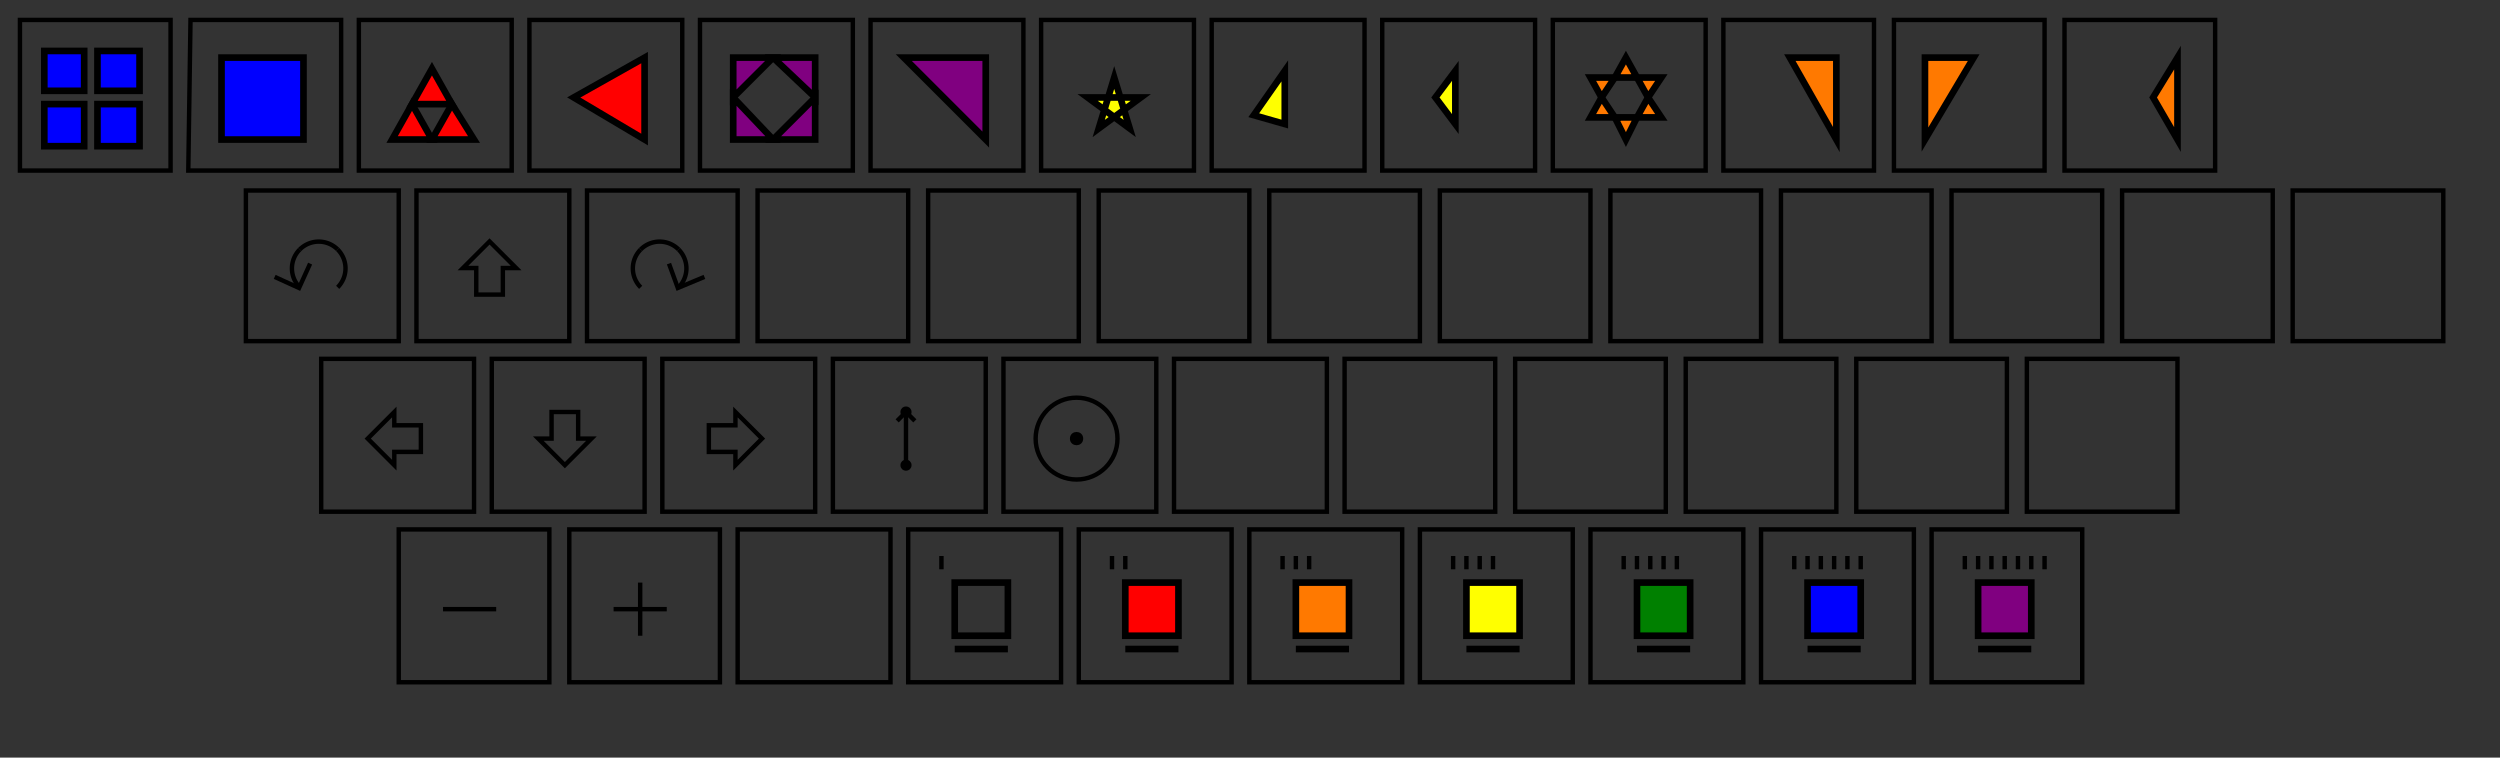 <svg width="1128.6" height="342" viewbox = "0 0 1128.6 342"  xmlns="http://www.w3.org/2000/svg">
	<rect width="100%" height="100%" fill="#333333" stroke="none"/>
	<path d = "M77 77 L77 9 L9 9 L9 77 L77 77 Z" stroke = "#000000" stroke-width = "2" fill = "none" />	<path d = "M38 41 L38 23 L20 23 L20 41 L38 41 Z" stroke = "#000000" stroke-width = "3" fill = "#0000ff" />	<path d = "M63 41 L63 23 L44 23 L44 41 L63 41 Z" stroke = "#000000" stroke-width = "3" fill = "#0000ff" />	<path d = "M63 66 L63 47 L44 47 L44 66 L63 66 Z" stroke = "#000000" stroke-width = "3" fill = "#0000ff" />	<path d = "M38 66 L38 47 L20 47 L20 66 L38 66 Z" stroke = "#000000" stroke-width = "3" fill = "#0000ff" />	<path d = "M154 77 L154 9 L86 9 L85 77 L154 77 Z" stroke = "#000000" stroke-width = "2" fill = "none" />	<path d = "M137 63 L137 26 L100 26 L100 63 L137 63 Z" stroke = "#000000" stroke-width = "3" fill = "#0000ff" />	<path d = "M231 77 L231 9 L162 9 L162 77 L231 77 Z" stroke = "#000000" stroke-width = "2" fill = "none" />	<path d = "M177 63 L195 63 L186 47 L177 63 Z" stroke = "#000000" stroke-width = "3" fill = "#ff0000" />	<path d = "M186 47 L195 31 L204 47 L186 47 Z" stroke = "#000000" stroke-width = "3" fill = "#ff0000" />	<path d = "M204 47 L195 63 L214 63 L204 47 Z" stroke = "#000000" stroke-width = "3" fill = "#ff0000" />	<path d = "M308 77 L308 9 L239 9 L239 77 L308 77 Z" stroke = "#000000" stroke-width = "2" fill = "none" />	<path d = "M291 63 L291 26 L259 44 L291 63 Z" stroke = "#000000" stroke-width = "3" fill = "#ff0000" />	<path d = "M385 77 L385 9 L316 9 L316 77 L385 77 Z" stroke = "#000000" stroke-width = "2" fill = "none" />	<path d = "M368 44 L349 26 L368 26 L368 44 Z" stroke = "#000000" stroke-width = "3" fill = "#800080" />	<path d = "M368 44 L368 63 L349 63 L368 44 Z" stroke = "#000000" stroke-width = "3" fill = "#800080" />	<path d = "M349 26 L331 26 L331 44 L349 26 Z" stroke = "#000000" stroke-width = "3" fill = "#800080" />	<path d = "M331 44 L331 63 L349 63 L331 44 Z" stroke = "#000000" stroke-width = "3" fill = "#800080" />	<path d = "M462 77 L462 9 L393 9 L393 77 L462 77 Z" stroke = "#000000" stroke-width = "2" fill = "none" />	<path d = "M445 63 L445 26 L408 26 L445 63 Z" stroke = "#000000" stroke-width = "3" fill = "#800080" />	<path d = "M539 77 L539 9 L470 9 L470 77 L539 77 Z" stroke = "#000000" stroke-width = "2" fill = "none" />	<path d = "M491 44 L515 44 L496 58 L503 35 L510 58 L491 44 Z" stroke = "#000000" stroke-width = "3" fill = "#ffff00" />	<path d = "M616 77 L616 9 L547 9 L547 77 L616 77 Z" stroke = "#000000" stroke-width = "2" fill = "none" />	<path d = "M580 56 L580 32 L566 52 L580 56 Z" stroke = "#000000" stroke-width = "3" fill = "#ffff00" />	<path d = "M693 77 L693 9 L624 9 L624 77 L693 77 Z" stroke = "#000000" stroke-width = "2" fill = "none" />	<path d = "M657 56 L657 32 L648 44 L657 56 Z" stroke = "#000000" stroke-width = "3" fill = "#ffff00" />	<path d = "M770 77 L770 9 L701 9 L701 77 L770 77 Z" stroke = "#000000" stroke-width = "2" fill = "none" />	<path d = "M734 26 L729 35 L739 35 L734 26 Z" stroke = "#000000" stroke-width = "3" fill = "#ff7900" />	<path d = "M739 35 L750 35 L744 44 L739 35 Z" stroke = "#000000" stroke-width = "3" fill = "#ff7900" />	<path d = "M744 44 L750 53 L739 53 L744 44 Z" stroke = "#000000" stroke-width = "3" fill = "#ff7900" />	<path d = "M739 53 L734 63 L729 53 L739 53 Z" stroke = "#000000" stroke-width = "3" fill = "#ff7900" />	<path d = "M729 53 L718 53 L723 44 L729 53 Z" stroke = "#000000" stroke-width = "3" fill = "#ff7900" />	<path d = "M723 44 L718 35 L729 35 L723 44 Z" stroke = "#000000" stroke-width = "3" fill = "#ff7900" />	<path d = "M846 77 L846 9 L778 9 L778 77 L846 77 Z" stroke = "#000000" stroke-width = "2" fill = "none" />	<path d = "M829 63 L829 26 L808 26 L829 63 Z" stroke = "#000000" stroke-width = "3" fill = "#ff7900" />	<path d = "M923 77 L923 9 L855 9 L855 77 L923 77 Z" stroke = "#000000" stroke-width = "2" fill = "none" />	<path d = "M869 63 L869 26 L891 26 L869 63 Z" stroke = "#000000" stroke-width = "3" fill = "#ff7900" />	<path d = "M1000 77 L1000 9 L932 9 L932 77 L1000 77 Z" stroke = "#000000" stroke-width = "2" fill = "none" />	<path d = "M983 63 L983 26 L972 44 L983 63 Z" stroke = "#000000" stroke-width = "3" fill = "#ff7900" />	<path d = "M180 154 L180 86 L111 86 L111 154 L180 154 Z" stroke = "#000000" stroke-width = "2" fill = "none" />  <path d="M152.433 112.617           A12.092 12.092 0 0 1 152.433 129.717" fill = "none" stroke = "#000000" stroke-width = "2" />
  <path d="M135.333 112.617           A12.092 12.092 0 0 1 152.433 112.617" fill = "none" stroke = "#000000" stroke-width = "2" />
  <path d="M135.333 129.717           A12.092 12.092 0 0 1 135.333 112.617" fill = "none" stroke = "#000000" stroke-width = "2" />
	<path d = "M124 125 L135 130 L140 119 " stroke = "#000000" stroke-width = "2" fill = "none" />	<path d = "M257 154 L257 86 L188 86 L188 154 L257 154 Z" stroke = "#000000" stroke-width = "2" fill = "none" />	<path d = "M227 133 L215 133 L215 121 L209 121 L215 115 L221 109 L227 115 L233 121 L227 121 L227 133 Z" stroke = "#000000" stroke-width = "2" fill = "none" />	<path d = "M333 154 L333 86 L265 86 L265 154 L333 154 Z" stroke = "#000000" stroke-width = "2" fill = "none" />  <path d="M289.233 129.717           A12.092 12.092 0 0 1 289.233 112.617" fill = "none" stroke = "#000000" stroke-width = "2" />
  <path d="M289.233 112.617           A12.092 12.092 0 0 1 306.333 112.617" fill = "none" stroke = "#000000" stroke-width = "2" />
  <path d="M306.333 112.617           A12.092 12.092 0 0 1 306.333 129.717" fill = "none" stroke = "#000000" stroke-width = "2" />
	<path d = "M302 119 L306 130 L318 125 " stroke = "#000000" stroke-width = "2" fill = "none" />	<path d = "M410 154 L410 86 L342 86 L342 154 L410 154 Z" stroke = "#000000" stroke-width = "2" fill = "none" />	<path d = "M487 154 L487 86 L419 86 L419 154 L487 154 Z" stroke = "#000000" stroke-width = "2" fill = "none" />	<path d = "M564 154 L564 86 L496 86 L496 154 L564 154 Z" stroke = "#000000" stroke-width = "2" fill = "none" />	<path d = "M641 154 L641 86 L573 86 L573 154 L641 154 Z" stroke = "#000000" stroke-width = "2" fill = "none" />	<path d = "M718 154 L718 86 L650 86 L650 154 L718 154 Z" stroke = "#000000" stroke-width = "2" fill = "none" />	<path d = "M795 154 L795 86 L727 86 L727 154 L795 154 Z" stroke = "#000000" stroke-width = "2" fill = "none" />	<path d = "M872 154 L872 86 L804 86 L804 154 L872 154 Z" stroke = "#000000" stroke-width = "2" fill = "none" />	<path d = "M949 154 L949 86 L881 86 L881 154 L949 154 Z" stroke = "#000000" stroke-width = "2" fill = "none" />	<path d = "M1026 154 L1026 86 L958 86 L958 154 L1026 154 Z" stroke = "#000000" stroke-width = "2" fill = "none" />	<path d = "M1103 154 L1103 86 L1035 86 L1035 154 L1103 154 Z" stroke = "#000000" stroke-width = "2" fill = "none" />	<path d = "M214 231 L214 162 L145 162 L145 231 L214 231 Z" stroke = "#000000" stroke-width = "2" fill = "none" />	<path d = "M190 192 L190 204 L178 204 L178 210 L172 204 L166 198 L172 192 L178 186 L178 192 L190 192 Z" stroke = "#000000" stroke-width = "2" fill = "none" />	<path d = "M291 231 L291 162 L222 162 L222 231 L291 231 Z" stroke = "#000000" stroke-width = "2" fill = "none" />	<path d = "M249 186 L261 186 L261 198 L267 198 L261 204 L255 210 L249 204 L243 198 L249 198 L249 186 Z" stroke = "#000000" stroke-width = "2" fill = "none" />	<path d = "M368 231 L368 162 L299 162 L299 231 L368 231 Z" stroke = "#000000" stroke-width = "2" fill = "none" />	<path d = "M320 204 L320 192 L332 192 L332 186 L338 192 L344 198 L338 204 L332 210 L332 204 L320 204 Z" stroke = "#000000" stroke-width = "2" fill = "none" />	<path d = "M445 231 L445 162 L376 162 L376 231 L445 231 Z" stroke = "#000000" stroke-width = "2" fill = "none" />    <circle cx="409" cy = "210" r = "1.511" stroke = "#000000" stroke-width = "2" fill = "#000000" />
    <circle cx="409" cy = "186" r = "1.511" stroke = "#000000" stroke-width = "2" fill = "#000000" />
    <line x1="409" y1="210" x2="409" y2="186" style="stroke:#000000;stroke-width:2" />
    <line x1="409" y1="186" x2="405" y2="190" style="stroke:#000000;stroke-width:2" />
    <line x1="409" y1="186" x2="413" y2="190" style="stroke:#000000;stroke-width:2" />
	<path d = "M522 231 L522 162 L453 162 L453 231 L522 231 Z" stroke = "#000000" stroke-width = "2" fill = "none" /><circle cx="486" cy = "198" r = "2" stroke = "#000000" stroke-width = "2" fill = "#000000" />
<circle cx="486" cy = "198" r = "18.474" stroke = "#000000" stroke-width = "2" fill = "none" />
	<path d = "M599 231 L599 162 L530 162 L530 231 L599 231 Z" stroke = "#000000" stroke-width = "2" fill = "none" />	<path d = "M675 231 L675 162 L607 162 L607 231 L675 231 Z" stroke = "#000000" stroke-width = "2" fill = "none" />	<path d = "M752 231 L752 162 L684 162 L684 231 L752 231 Z" stroke = "#000000" stroke-width = "2" fill = "none" />	<path d = "M829 231 L829 162 L761 162 L761 231 L829 231 Z" stroke = "#000000" stroke-width = "2" fill = "none" />	<path d = "M906 231 L906 162 L838 162 L838 231 L906 231 Z" stroke = "#000000" stroke-width = "2" fill = "none" />	<path d = "M983 231 L983 162 L915 162 L915 231 L983 231 Z" stroke = "#000000" stroke-width = "2" fill = "none" />	<path d = "M248 308 L248 239 L180 239 L180 308 L248 308 Z" stroke = "#000000" stroke-width = "2" fill = "none" />    <line x1="224" y1="275" x2="200" y2="275" style="stroke:#000000;stroke-width:2" />
	<path d = "M325 308 L325 239 L257 239 L257 308 L325 308 Z" stroke = "#000000" stroke-width = "2" fill = "none" />    <line x1="289" y1="275" x2="289" y2="263" style="stroke:#000000;stroke-width:2" />
    <line x1="289" y1="275" x2="277" y2="275" style="stroke:#000000;stroke-width:2" />
    <line x1="289" y1="275" x2="289" y2="287" style="stroke:#000000;stroke-width:2" />
    <line x1="289" y1="275" x2="301" y2="275" style="stroke:#000000;stroke-width:2" />
	<path d = "M402 308 L402 239 L333 239 L333 308 L402 308 Z" stroke = "#000000" stroke-width = "2" fill = "none" />	<path d = "M479 308 L479 239 L410 239 L410 308 L479 308 Z" stroke = "#000000" stroke-width = "2" fill = "none" />	<path d = "M455 287 L455 263 L431 263 L431 287 L455 287 Z" stroke = "#000000" stroke-width = "3" fill = "rgba(0, 0, 0, 0)" />    <line x1="455" y1="293" x2="431" y2="293" style="stroke:#000000;stroke-width:3" />
    <line x1="425" y1="251" x2="425" y2="257" style="stroke:#000000;stroke-width:2" />
	<path d = "M556 308 L556 239 L487 239 L487 308 L556 308 Z" stroke = "#000000" stroke-width = "2" fill = "none" />	<path d = "M532 287 L532 263 L508 263 L508 287 L532 287 Z" stroke = "#000000" stroke-width = "3" fill = "#ff0000" />    <line x1="532" y1="293" x2="508" y2="293" style="stroke:#000000;stroke-width:3" />
    <line x1="502" y1="251" x2="502" y2="257" style="stroke:#000000;stroke-width:2" />
    <line x1="508" y1="251" x2="508" y2="257" style="stroke:#000000;stroke-width:2" />
	<path d = "M633 308 L633 239 L564 239 L564 308 L633 308 Z" stroke = "#000000" stroke-width = "2" fill = "none" />	<path d = "M609 287 L609 263 L585 263 L585 287 L609 287 Z" stroke = "#000000" stroke-width = "3" fill = "#ff7900" />    <line x1="609" y1="293" x2="585" y2="293" style="stroke:#000000;stroke-width:3" />
    <line x1="579" y1="251" x2="579" y2="257" style="stroke:#000000;stroke-width:2" />
    <line x1="585" y1="251" x2="585" y2="257" style="stroke:#000000;stroke-width:2" />
    <line x1="591" y1="251" x2="591" y2="257" style="stroke:#000000;stroke-width:2" />
	<path d = "M710 308 L710 239 L641 239 L641 308 L710 308 Z" stroke = "#000000" stroke-width = "2" fill = "none" />	<path d = "M686 287 L686 263 L662 263 L662 287 L686 287 Z" stroke = "#000000" stroke-width = "3" fill = "#ffff00" />    <line x1="686" y1="293" x2="662" y2="293" style="stroke:#000000;stroke-width:3" />
    <line x1="656" y1="251" x2="656" y2="257" style="stroke:#000000;stroke-width:2" />
    <line x1="662" y1="251" x2="662" y2="257" style="stroke:#000000;stroke-width:2" />
    <line x1="668" y1="251" x2="668" y2="257" style="stroke:#000000;stroke-width:2" />
    <line x1="674" y1="251" x2="674" y2="257" style="stroke:#000000;stroke-width:2" />
	<path d = "M787 308 L787 239 L718 239 L718 308 L787 308 Z" stroke = "#000000" stroke-width = "2" fill = "none" />	<path d = "M763 287 L763 263 L739 263 L739 287 L763 287 Z" stroke = "#000000" stroke-width = "3" fill = "#008000" />    <line x1="763" y1="293" x2="739" y2="293" style="stroke:#000000;stroke-width:3" />
    <line x1="733" y1="251" x2="733" y2="257" style="stroke:#000000;stroke-width:2" />
    <line x1="739" y1="251" x2="739" y2="257" style="stroke:#000000;stroke-width:2" />
    <line x1="745" y1="251" x2="745" y2="257" style="stroke:#000000;stroke-width:2" />
    <line x1="751" y1="251" x2="751" y2="257" style="stroke:#000000;stroke-width:2" />
    <line x1="757" y1="251" x2="757" y2="257" style="stroke:#000000;stroke-width:2" />
	<path d = "M864 308 L864 239 L795 239 L795 308 L864 308 Z" stroke = "#000000" stroke-width = "2" fill = "none" />	<path d = "M840 287 L840 263 L816 263 L816 287 L840 287 Z" stroke = "#000000" stroke-width = "3" fill = "#0000ff" />    <line x1="840" y1="293" x2="816" y2="293" style="stroke:#000000;stroke-width:3" />
    <line x1="810" y1="251" x2="810" y2="257" style="stroke:#000000;stroke-width:2" />
    <line x1="816" y1="251" x2="816" y2="257" style="stroke:#000000;stroke-width:2" />
    <line x1="822" y1="251" x2="822" y2="257" style="stroke:#000000;stroke-width:2" />
    <line x1="828" y1="251" x2="828" y2="257" style="stroke:#000000;stroke-width:2" />
    <line x1="834" y1="251" x2="834" y2="257" style="stroke:#000000;stroke-width:2" />
    <line x1="840" y1="251" x2="840" y2="257" style="stroke:#000000;stroke-width:2" />
	<path d = "M940 308 L940 239 L872 239 L872 308 L940 308 Z" stroke = "#000000" stroke-width = "2" fill = "none" />	<path d = "M917 287 L917 263 L893 263 L893 287 L917 287 Z" stroke = "#000000" stroke-width = "3" fill = "#800080" />    <line x1="917" y1="293" x2="893" y2="293" style="stroke:#000000;stroke-width:3" />
    <line x1="887" y1="251" x2="887" y2="257" style="stroke:#000000;stroke-width:2" />
    <line x1="893" y1="251" x2="893" y2="257" style="stroke:#000000;stroke-width:2" />
    <line x1="899" y1="251" x2="899" y2="257" style="stroke:#000000;stroke-width:2" />
    <line x1="905" y1="251" x2="905" y2="257" style="stroke:#000000;stroke-width:2" />
    <line x1="911" y1="251" x2="911" y2="257" style="stroke:#000000;stroke-width:2" />
    <line x1="917" y1="251" x2="917" y2="257" style="stroke:#000000;stroke-width:2" />
    <line x1="923" y1="251" x2="923" y2="257" style="stroke:#000000;stroke-width:2" />
</svg>